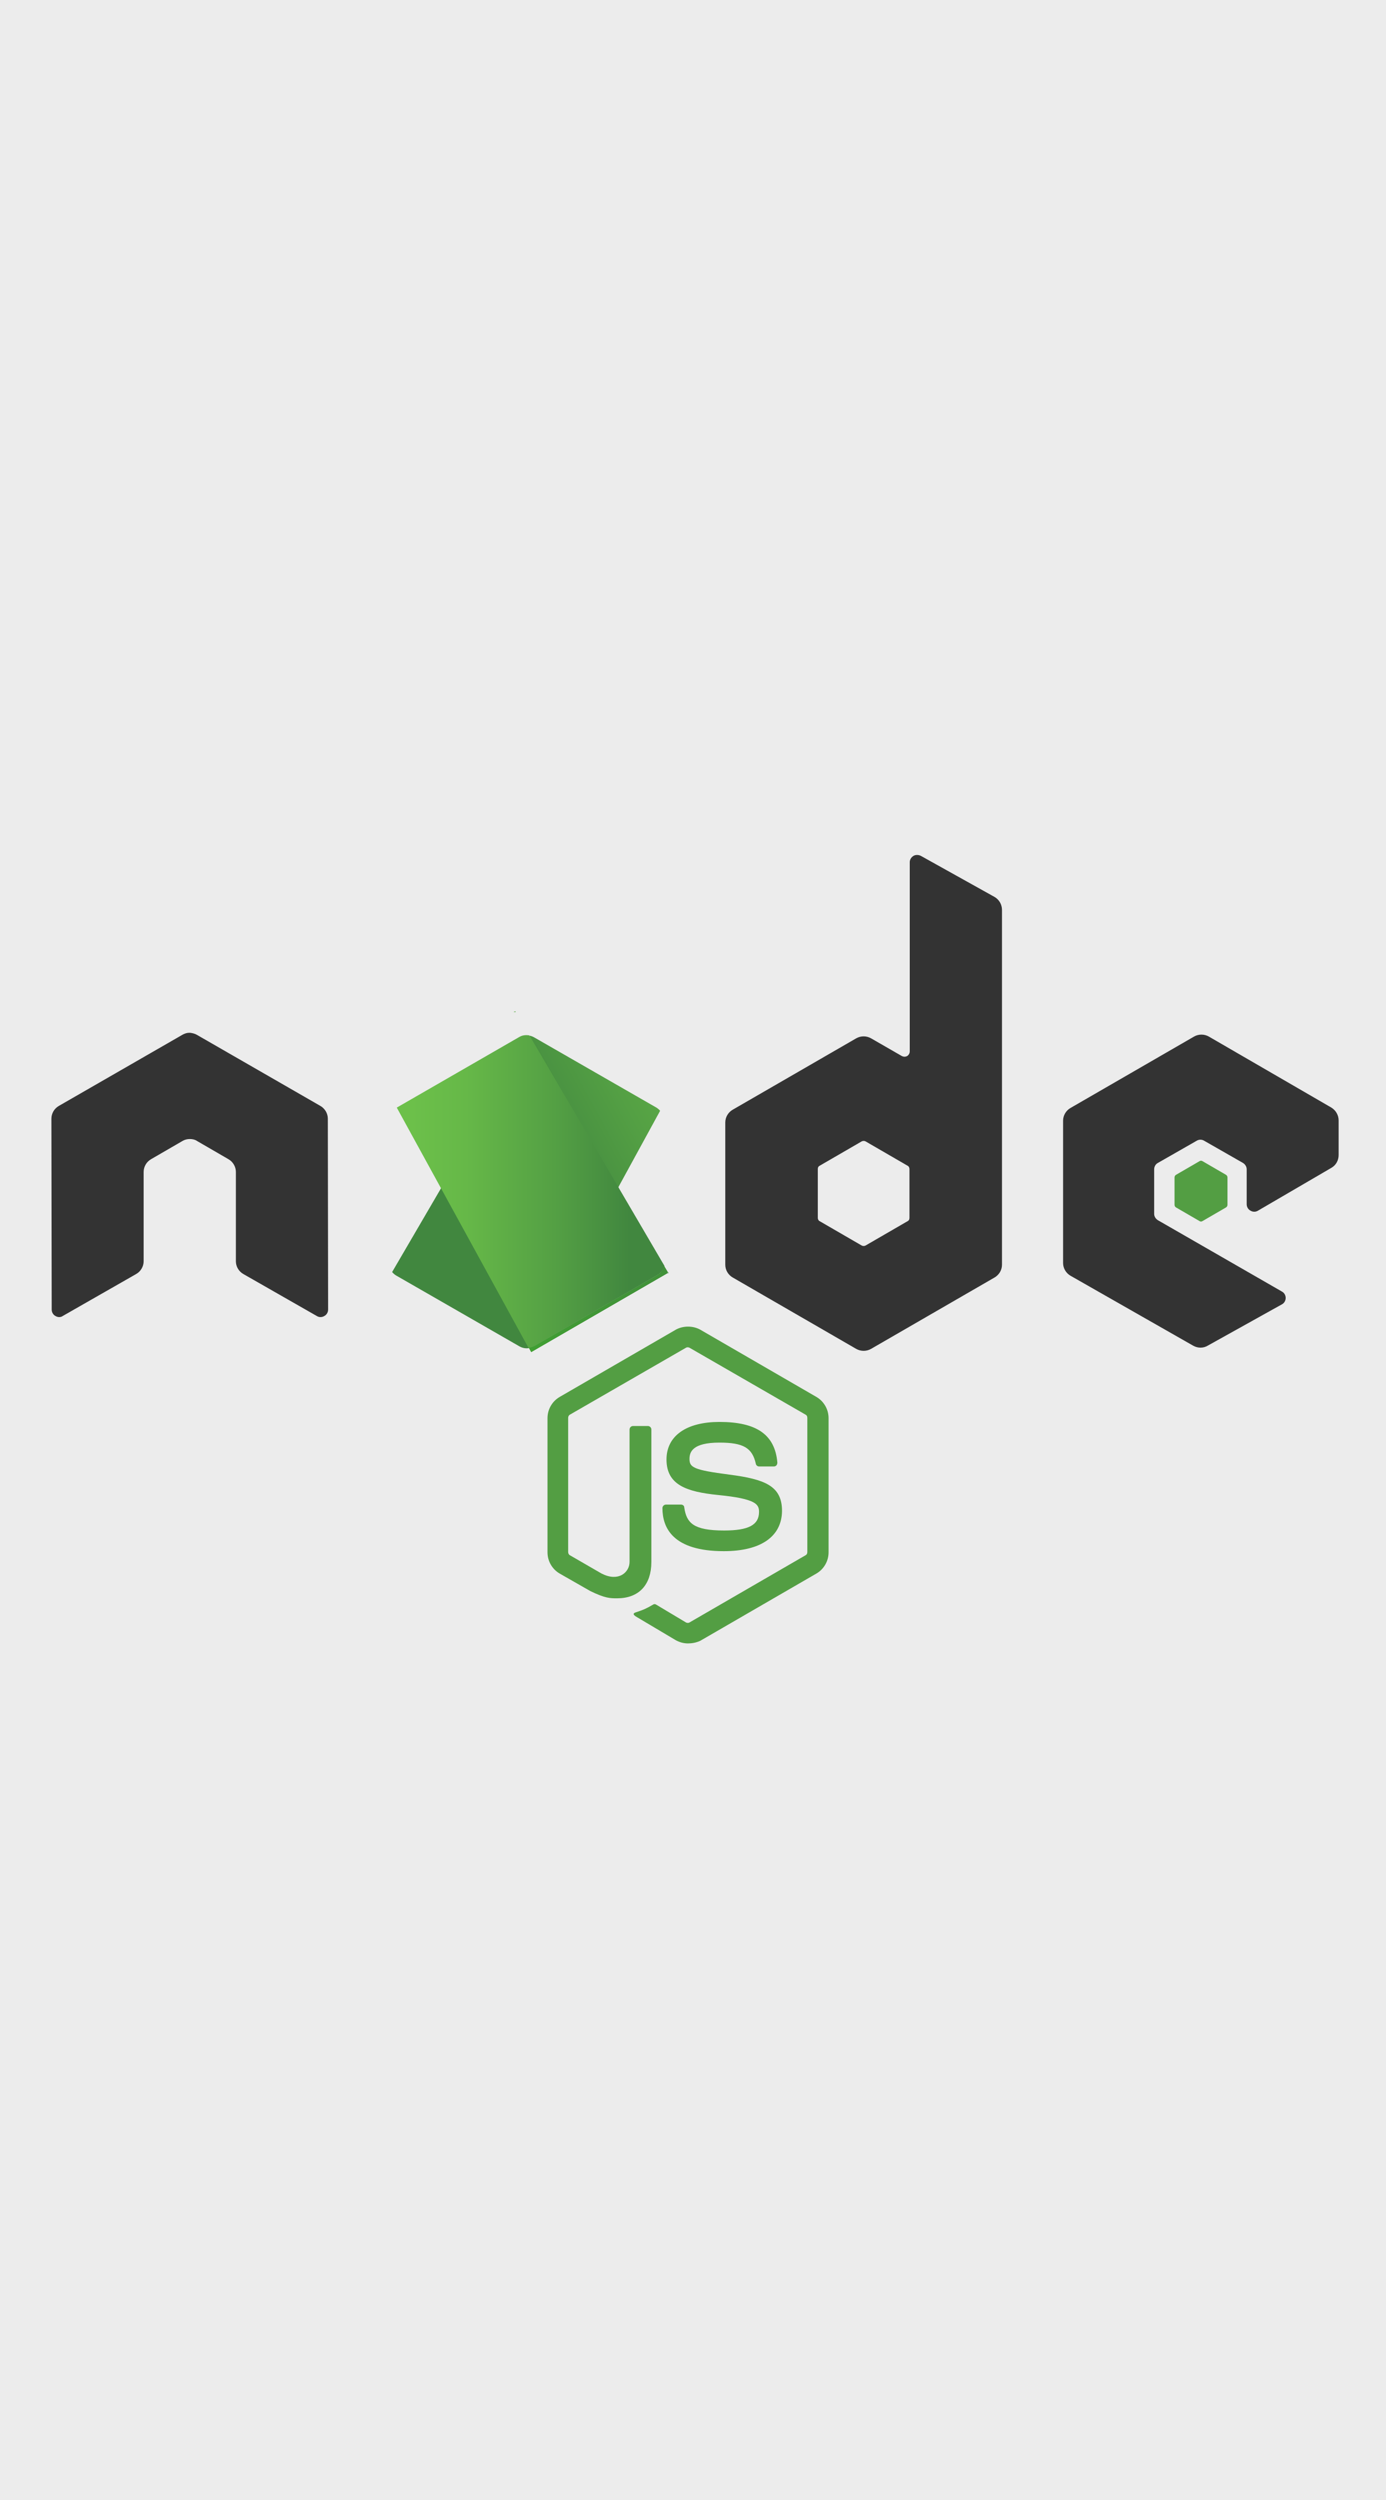 <svg width="300" height="541" viewBox="0 0 300 541" fill="none" xmlns="http://www.w3.org/2000/svg">
<rect width="300" height="541" fill="#ECECEC"/>
<rect width="300" height="541" fill="#ECECEC"/>
<g clip-path="url(#clip0_144_168)">
<path d="M148.925 355.612C147.981 355.612 147.099 355.36 146.28 354.919L137.904 349.944C136.644 349.251 137.274 348.999 137.652 348.873C139.353 348.306 139.668 348.18 141.431 347.173C141.62 347.047 141.872 347.11 142.061 347.236L148.485 351.077C148.737 351.203 149.052 351.203 149.24 351.077L174.369 336.529C174.621 336.403 174.747 336.151 174.747 335.836V306.803C174.747 306.488 174.621 306.236 174.369 306.11L149.24 291.625C148.988 291.498 148.673 291.498 148.485 291.625L123.356 306.11C123.104 306.236 122.978 306.551 122.978 306.802V335.836C122.978 336.088 123.104 336.403 123.356 336.529L130.221 340.497C133.937 342.386 136.267 340.182 136.267 337.977V309.322C136.267 308.944 136.582 308.566 137.022 308.566H140.234C140.612 308.566 140.99 308.881 140.99 309.322V337.977C140.99 342.953 138.282 345.85 133.558 345.85C132.11 345.85 130.977 345.85 127.764 344.275L121.152 340.497C119.514 339.552 118.507 337.788 118.507 335.899V306.866C118.507 304.976 119.514 303.213 121.152 302.268L146.28 287.72C147.855 286.838 149.997 286.838 151.571 287.72L176.699 302.268C178.337 303.213 179.345 304.976 179.345 306.866V335.899C179.345 337.788 178.337 339.552 176.699 340.497L151.571 355.045C150.752 355.423 149.807 355.612 148.926 355.612H148.925ZM156.672 335.647C145.651 335.647 143.383 330.609 143.383 326.326C143.383 325.948 143.698 325.571 144.139 325.571H147.414C147.792 325.571 148.107 325.822 148.107 326.201C148.611 329.538 150.059 331.176 156.735 331.176C162.025 331.176 164.293 329.979 164.293 327.145C164.293 325.507 163.663 324.311 155.413 323.492C148.548 322.799 144.265 321.288 144.265 315.809C144.265 310.707 148.548 307.684 155.727 307.684C163.789 307.684 167.757 310.456 168.261 316.501C168.261 316.691 168.197 316.879 168.072 317.068C167.945 317.194 167.757 317.32 167.568 317.32H164.293C163.978 317.32 163.663 317.068 163.6 316.753C162.844 313.29 160.892 312.156 155.727 312.156C149.933 312.156 149.24 314.171 149.24 315.683C149.24 317.509 150.059 318.076 157.868 319.083C165.615 320.091 169.268 321.54 169.268 326.956C169.205 332.498 164.671 335.647 156.672 335.647Z" fill="#539E43"/>
<path d="M70.957 242.06C70.957 240.926 70.327 239.855 69.319 239.288L42.616 223.921C42.175 223.669 41.671 223.543 41.167 223.48H40.915C40.412 223.48 39.908 223.669 39.467 223.921L12.764 239.288C11.755 239.855 11.126 240.926 11.126 242.06L11.189 283.374C11.189 283.941 11.504 284.507 12.008 284.76C12.512 285.075 13.141 285.075 13.582 284.76L29.453 275.69C30.461 275.124 31.091 274.053 31.091 272.92V253.585C31.091 252.451 31.72 251.38 32.728 250.814L39.467 246.909C39.971 246.594 40.538 246.467 41.104 246.467C41.671 246.467 42.238 246.594 42.679 246.909L49.418 250.814C50.426 251.38 51.055 252.451 51.055 253.585V272.92C51.055 274.053 51.685 275.124 52.693 275.69L68.564 284.76C68.809 284.914 69.093 284.996 69.382 284.996C69.672 284.996 69.956 284.914 70.201 284.76C70.705 284.507 71.02 283.941 71.02 283.374L70.957 242.06ZM199.309 185.189C198.806 184.936 198.176 184.936 197.734 185.189C197.231 185.504 196.916 186.007 196.916 186.574V227.511C196.916 227.889 196.727 228.266 196.349 228.519C195.972 228.707 195.593 228.707 195.216 228.519L188.54 224.677C188.051 224.398 187.497 224.252 186.934 224.252C186.371 224.252 185.817 224.398 185.328 224.677L158.624 240.107C157.617 240.674 156.987 241.745 156.987 242.878V273.675C156.987 274.808 157.617 275.88 158.624 276.446L185.328 291.876C185.817 292.155 186.371 292.301 186.934 292.301C187.497 292.301 188.051 292.155 188.54 291.876L215.243 276.446C216.251 275.88 216.881 274.809 216.881 273.675V196.903C216.881 195.706 216.251 194.636 215.243 194.069L199.31 185.189H199.309ZM196.853 263.535C196.853 263.85 196.727 264.102 196.475 264.228L187.343 269.518C187.216 269.58 187.076 269.613 186.934 269.613C186.792 269.613 186.652 269.58 186.524 269.518L177.393 264.228C177.14 264.102 177.014 263.787 177.014 263.535V252.955C177.014 252.64 177.14 252.388 177.393 252.262L186.524 246.971C186.652 246.909 186.792 246.877 186.934 246.877C187.076 246.877 187.216 246.909 187.343 246.971L196.475 252.262C196.727 252.387 196.853 252.703 196.853 252.955V263.535ZM288.174 252.703C289.182 252.136 289.748 251.065 289.748 249.931V242.437C289.748 241.304 289.118 240.233 288.174 239.666L261.659 224.299C261.17 224.021 260.616 223.874 260.053 223.874C259.49 223.874 258.936 224.021 258.447 224.299L231.744 239.729C230.735 240.296 230.106 241.366 230.106 242.5V273.297C230.106 274.431 230.736 275.501 231.744 276.068L258.258 291.183C259.266 291.75 260.463 291.75 261.408 291.183L277.467 282.241C277.971 281.989 278.286 281.422 278.286 280.855C278.286 280.289 277.971 279.722 277.467 279.469L250.638 264.039C250.134 263.725 249.819 263.221 249.819 262.654V253.018C249.819 252.452 250.134 251.885 250.638 251.633L259.014 246.846C259.259 246.692 259.543 246.61 259.832 246.61C260.122 246.61 260.406 246.692 260.651 246.846L269.028 251.633C269.532 251.948 269.846 252.451 269.846 253.018V260.576C269.846 261.143 270.161 261.709 270.665 261.961C270.91 262.116 271.194 262.197 271.484 262.197C271.774 262.197 272.058 262.116 272.303 261.961L288.174 252.703V252.703Z" fill="#333333"/>
<path d="M259.644 251.254C259.737 251.193 259.847 251.16 259.958 251.16C260.07 251.16 260.18 251.193 260.273 251.254L265.375 254.214C265.564 254.341 265.689 254.529 265.689 254.781V260.701C265.689 260.953 265.564 261.142 265.375 261.268L260.273 264.228C260.18 264.29 260.07 264.323 259.958 264.323C259.847 264.323 259.737 264.29 259.644 264.228L254.543 261.268C254.353 261.142 254.228 260.953 254.228 260.701V254.781C254.228 254.529 254.353 254.34 254.543 254.215L259.644 251.254V251.254Z" fill="#539E43"/>
<path d="M142.187 239.729L115.546 224.426C115.285 224.294 115.01 224.188 114.727 224.111L84.875 275.251C85.122 275.553 85.421 275.808 85.757 276.006L112.397 291.311C113.153 291.751 114.035 291.877 114.853 291.625L142.88 240.36C142.691 240.108 142.438 239.918 142.187 239.73V239.729Z" fill="url(#paint0_linear_144_168)"/>
<path fill-rule="evenodd" clip-rule="evenodd" d="M111.516 218.82L111.138 219.009H111.642L111.516 218.82V218.82Z" fill="url(#paint1_linear_144_168)"/>
<path fill-rule="evenodd" clip-rule="evenodd" d="M142.25 275.943C143.006 275.502 143.572 274.746 143.825 273.928L114.601 224.048C113.845 223.922 113.026 223.984 112.334 224.425L85.883 239.667L114.412 291.688C114.827 291.62 115.23 291.493 115.609 291.31L142.249 275.943L142.25 275.943Z" fill="url(#paint2_linear_144_168)"/>
<path fill-rule="evenodd" clip-rule="evenodd" d="M144.706 275.439L144.517 275.124V275.565L144.706 275.439H144.706Z" fill="url(#paint3_linear_144_168)"/>
<path fill-rule="evenodd" clip-rule="evenodd" d="M142.25 275.943L115.672 291.247C115.297 291.439 114.893 291.566 114.476 291.625L114.98 292.57L144.454 275.503V275.125L143.698 273.865C143.572 274.746 143.006 275.502 142.25 275.943V275.943Z" fill="url(#paint4_linear_144_168)"/>
<path fill-rule="evenodd" clip-rule="evenodd" d="M142.25 275.943L115.672 291.247C115.297 291.439 114.893 291.566 114.476 291.625L114.98 292.57L144.454 275.503V275.125L143.698 273.865C143.572 274.746 143.006 275.502 142.25 275.943V275.943Z" fill="url(#paint5_linear_144_168)"/>
</g>
<defs>
<linearGradient id="paint0_linear_144_168" x1="109.978" y1="261.429" x2="182.763" y2="221.884" gradientUnits="userSpaceOnUse">
<stop offset="0.138" stop-color="#41873F"/>
<stop offset="0.403" stop-color="#54A044"/>
<stop offset="0.714" stop-color="#66B848"/>
<stop offset="0.908" stop-color="#6CC04A"/>
</linearGradient>
<linearGradient id="paint1_linear_144_168" x1="88.915" y1="218.845" x2="137.965" y2="218.845" gradientUnits="userSpaceOnUse">
<stop offset="0.092" stop-color="#6CC04A"/>
<stop offset="0.286" stop-color="#66B848"/>
<stop offset="0.597" stop-color="#54A044"/>
<stop offset="0.862" stop-color="#41873F"/>
</linearGradient>
<linearGradient id="paint2_linear_144_168" x1="83.34" y1="257.837" x2="144.693" y2="257.837" gradientUnits="userSpaceOnUse">
<stop offset="0.092" stop-color="#6CC04A"/>
<stop offset="0.286" stop-color="#66B848"/>
<stop offset="0.597" stop-color="#54A044"/>
<stop offset="0.862" stop-color="#41873F"/>
</linearGradient>
<linearGradient id="paint3_linear_144_168" x1="126.15" y1="275.284" x2="144.57" y2="275.284" gradientUnits="userSpaceOnUse">
<stop offset="0.092" stop-color="#6CC04A"/>
<stop offset="0.286" stop-color="#66B848"/>
<stop offset="0.597" stop-color="#54A044"/>
<stop offset="0.862" stop-color="#41873F"/>
</linearGradient>
<linearGradient id="paint4_linear_144_168" x1="83.34" y1="283.269" x2="144.693" y2="283.269" gradientUnits="userSpaceOnUse">
<stop offset="0.092" stop-color="#6CC04A"/>
<stop offset="0.286" stop-color="#66B848"/>
<stop offset="0.597" stop-color="#54A044"/>
<stop offset="0.862" stop-color="#41873F"/>
</linearGradient>
<linearGradient id="paint5_linear_144_168" x1="153.631" y1="234.384" x2="138.088" y2="315.83" gradientUnits="userSpaceOnUse">
<stop stop-color="#41873F"/>
<stop offset="0.329" stop-color="#418B3D"/>
<stop offset="0.635" stop-color="#419637"/>
<stop offset="0.932" stop-color="#3FA92D"/>
<stop offset="1" stop-color="#3FAE2A"/>
</linearGradient>
<clipPath id="clip0_144_168">
<rect width="279" height="171.105" fill="white" transform="translate(11 185)"/>
</clipPath>
</defs>
</svg>
